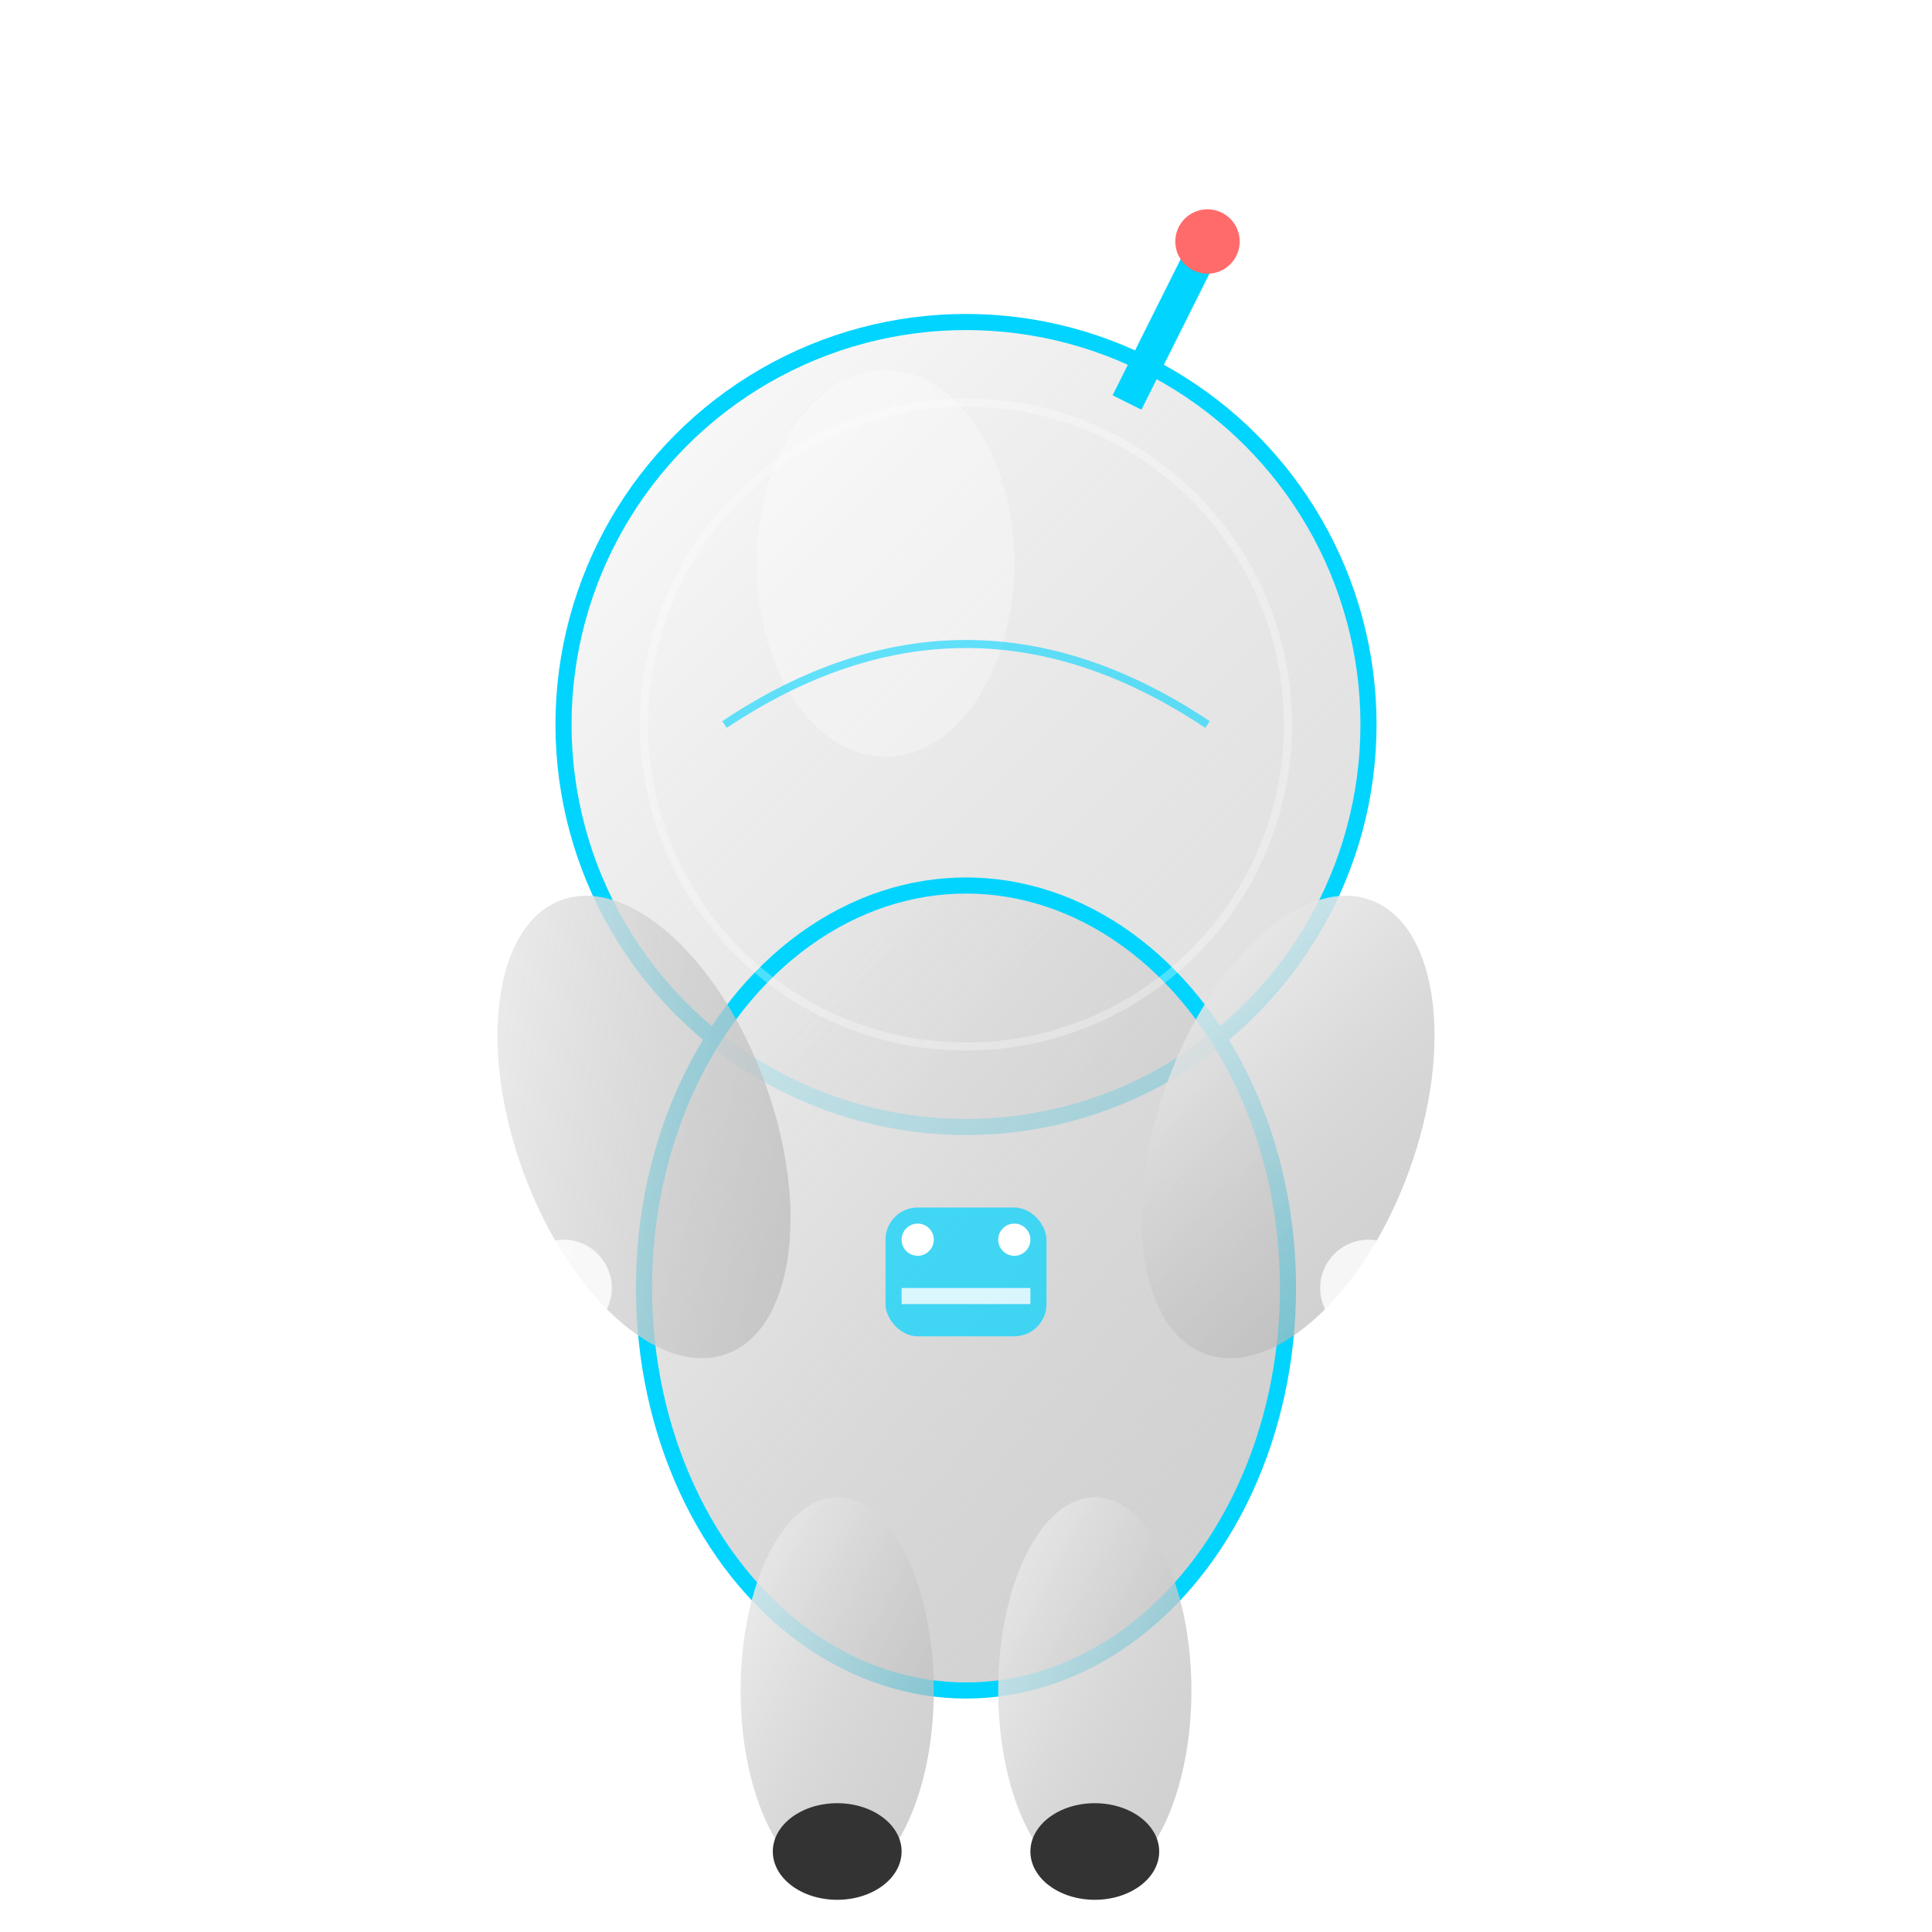 <svg width="120" height="120" viewBox="0 0 120 120" fill="none" xmlns="http://www.w3.org/2000/svg">
  <defs>
    <linearGradient id="helmetGradient" x1="0%" y1="0%" x2="100%" y2="100%">
      <stop offset="0%" style="stop-color:#ffffff;stop-opacity:0.9" />
      <stop offset="50%" style="stop-color:#e0e0e0;stop-opacity:0.7" />
      <stop offset="100%" style="stop-color:#c0c0c0;stop-opacity:0.5" />
    </linearGradient>
    
    <linearGradient id="suitGradient" x1="0%" y1="0%" x2="100%" y2="100%">
      <stop offset="0%" style="stop-color:#f0f0f0;stop-opacity:0.9" />
      <stop offset="50%" style="stop-color:#d0d0d0;stop-opacity:0.8" />
      <stop offset="100%" style="stop-color:#b0b0b0;stop-opacity:0.6" />
    </linearGradient>
    
    <filter id="glow">
      <feGaussianBlur stdDeviation="2" result="coloredBlur"/>
      <feMerge> 
        <feMergeNode in="coloredBlur"/>
        <feMergeNode in="SourceGraphic"/>
      </feMerge>
    </filter>
  </defs>
  
  <!-- Helmet -->
  <circle cx="60" cy="45" r="25" fill="url(#helmetGradient)" stroke="#00d4ff" stroke-width="1" filter="url(#glow)"/>
  
  <!-- Helmet reflection -->
  <ellipse cx="55" cy="35" rx="8" ry="12" fill="#ffffff" opacity="0.3"/>
  
  <!-- Body suit -->
  <ellipse cx="60" cy="80" rx="20" ry="25" fill="url(#suitGradient)" stroke="#00d4ff" stroke-width="1"/>
  
  <!-- Arms -->
  <ellipse cx="40" cy="70" rx="8" ry="15" fill="url(#suitGradient)" transform="rotate(-20 40 70)"/>
  <ellipse cx="80" cy="70" rx="8" ry="15" fill="url(#suitGradient)" transform="rotate(20 80 70)"/>
  
  <!-- Legs -->
  <ellipse cx="52" cy="105" rx="6" ry="12" fill="url(#suitGradient)"/>
  <ellipse cx="68" cy="105" rx="6" ry="12" fill="url(#suitGradient)"/>
  
  <!-- Control panel on chest -->
  <rect x="55" y="75" width="10" height="8" rx="2" fill="#00d4ff" opacity="0.7"/>
  <circle cx="57" cy="77" r="1" fill="#ffffff"/>
  <circle cx="63" cy="77" r="1" fill="#ffffff"/>
  <rect x="56" y="80" width="8" height="1" fill="#ffffff" opacity="0.8"/>
  
  <!-- Antenna -->
  <line x1="70" y1="25" x2="75" y2="15" stroke="#00d4ff" stroke-width="2"/>
  <circle cx="75" cy="15" r="2" fill="#ff6b6b"/>
  
  <!-- Boots -->
  <ellipse cx="52" cy="115" rx="4" ry="3" fill="#333333"/>
  <ellipse cx="68" cy="115" rx="4" ry="3" fill="#333333"/>
  
  <!-- Gloves -->
  <circle cx="35" cy="80" r="3" fill="#ffffff" opacity="0.8"/>
  <circle cx="85" cy="80" r="3" fill="#ffffff" opacity="0.8"/>
  
  <!-- Helmet details -->
  <path d="M45 45 Q60 35 75 45" stroke="#00d4ff" stroke-width="0.5" fill="none" opacity="0.6"/>
  <circle cx="60" cy="45" r="20" fill="none" stroke="#ffffff" stroke-width="0.5" opacity="0.3"/>
</svg>
